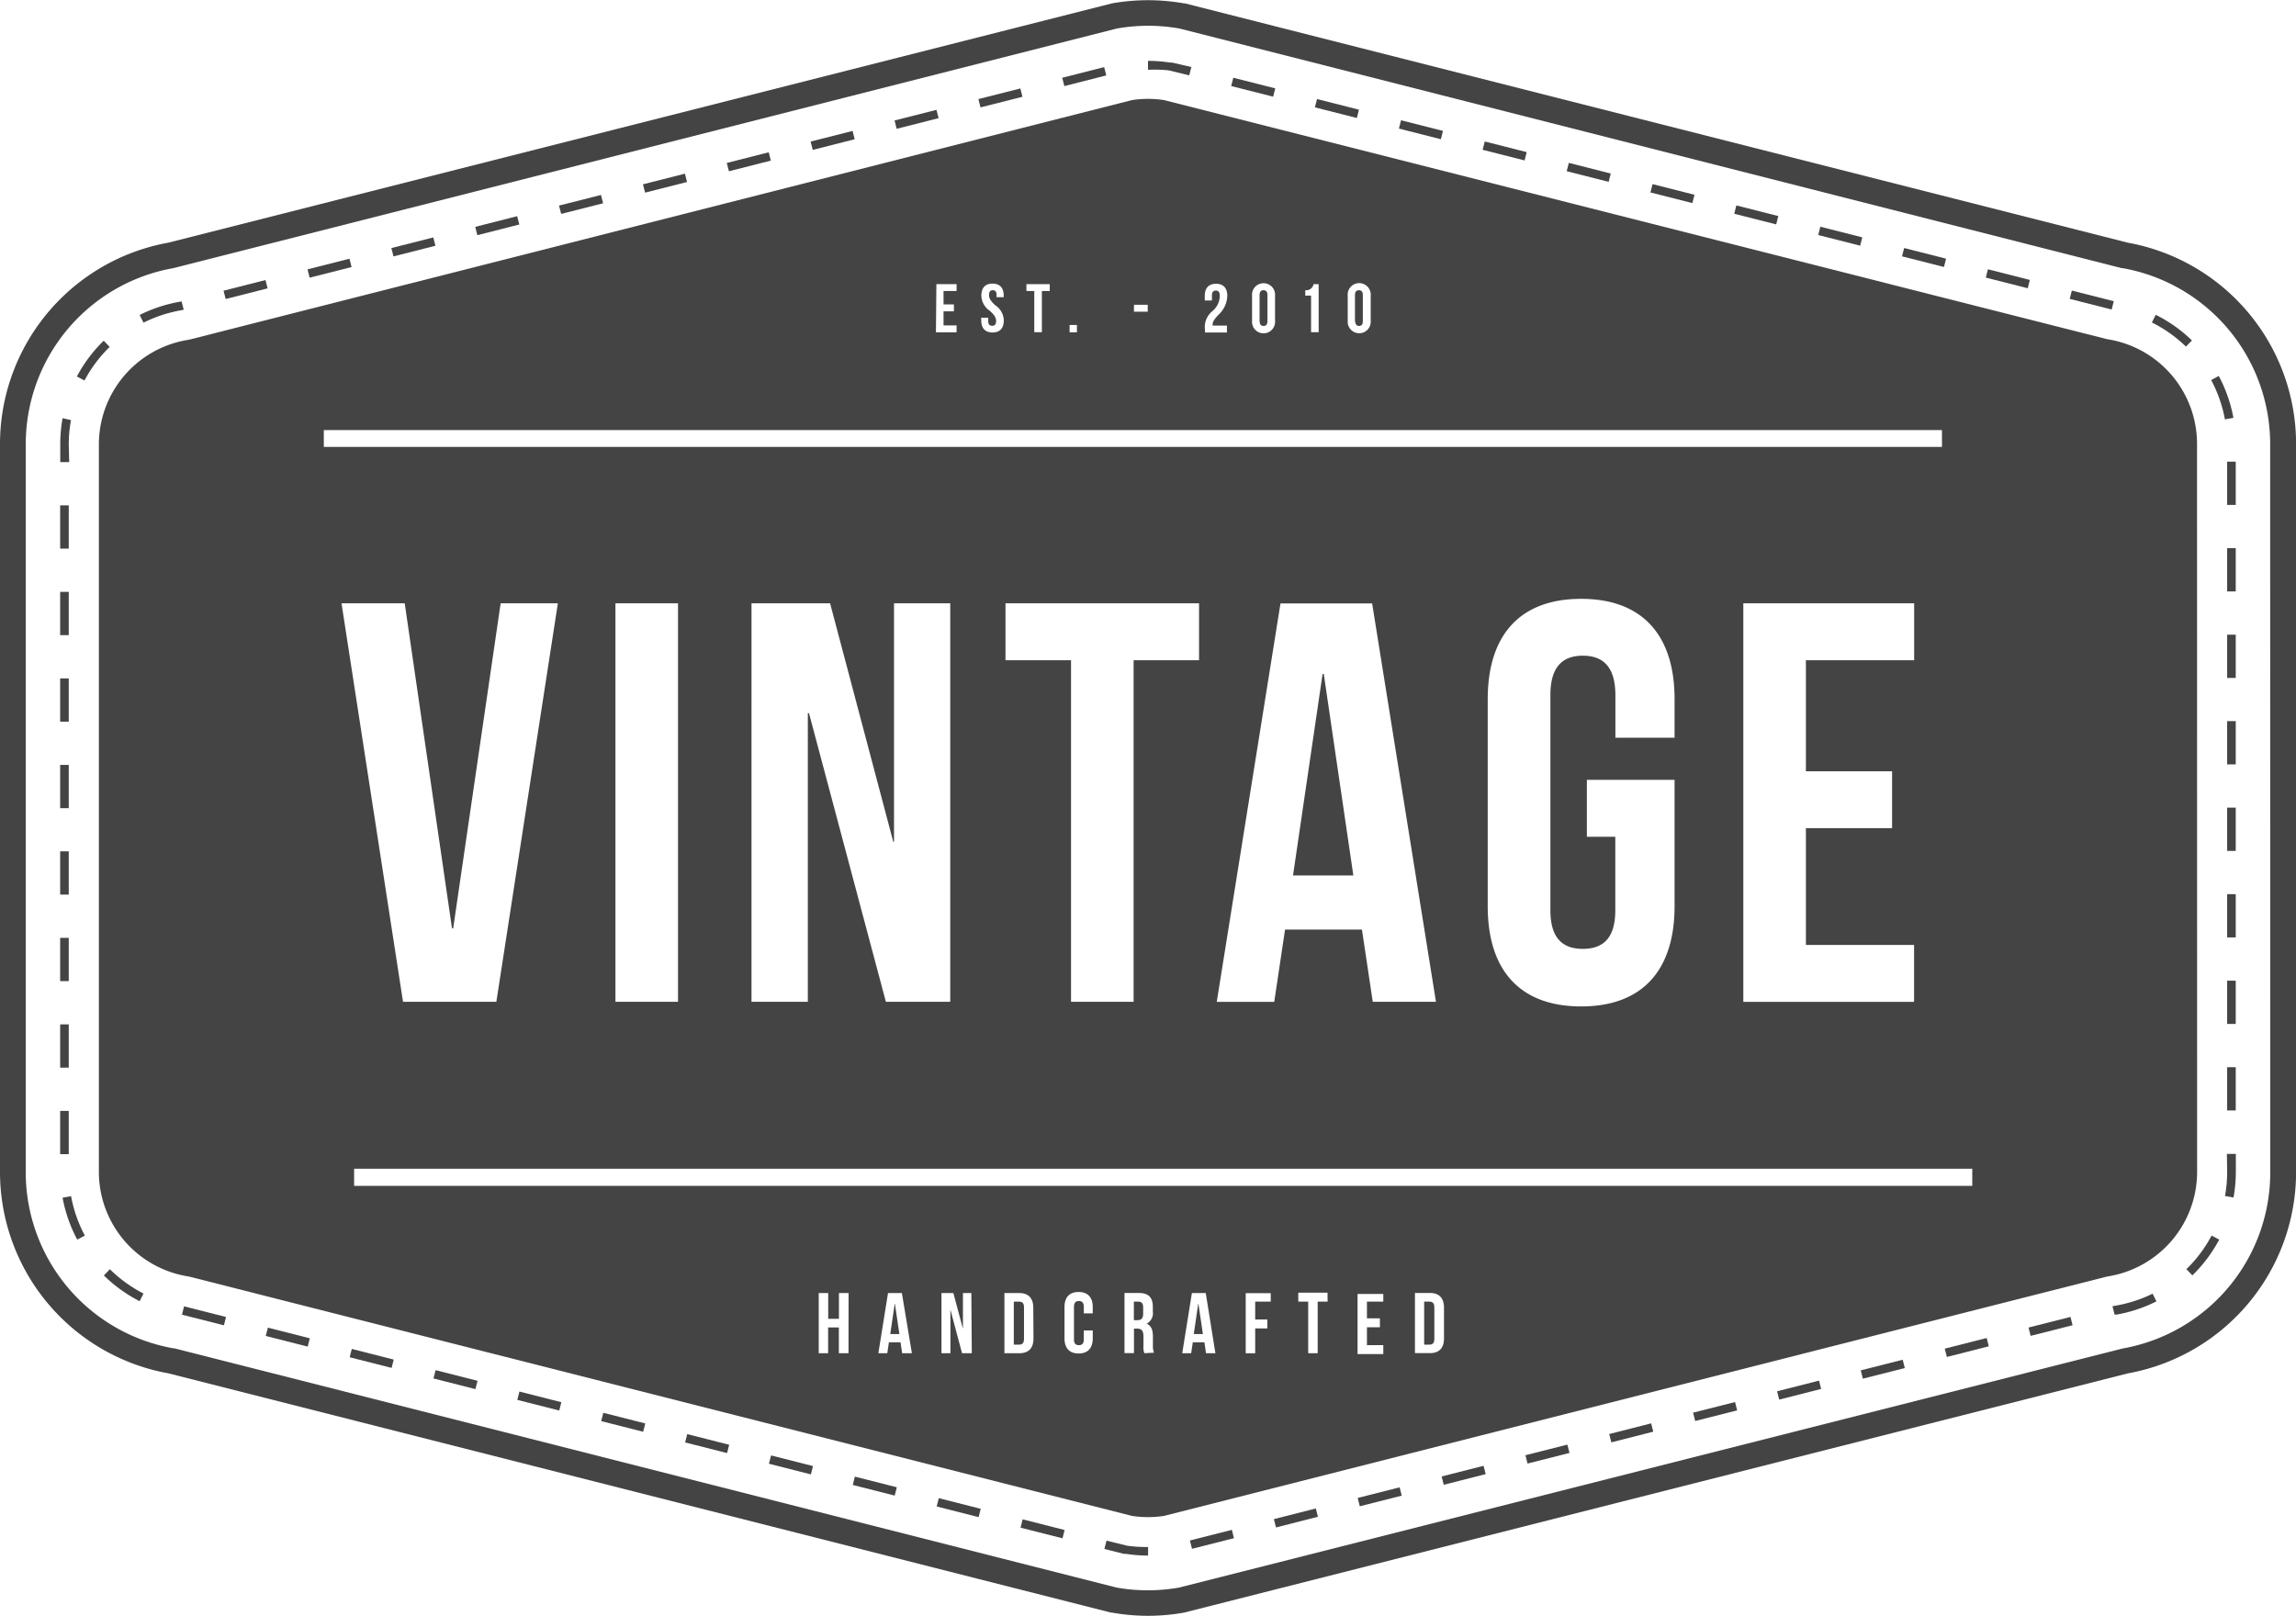 <svg xmlns="http://www.w3.org/2000/svg" viewBox="0 0 256.82 180.81"><defs><style>.cls-1{fill:#444;}</style></defs><title>Asset 8</title><g id="Layer_2" data-name="Layer 2"><g id="Ebene_1" data-name="Ebene 1"><path class="cls-1" d="M238,27.15,132.55.38l-.1,0a23,23,0,0,0-8.08,0L18.83,27.15A22.9,22.9,0,0,0,0,49.7v81.4a22.9,22.9,0,0,0,18.83,22.55l105.44,26.77.1,0a22.89,22.89,0,0,0,8.08,0L238,153.66a22.9,22.9,0,0,0,18.83-22.55V49.7A22.9,22.9,0,0,0,238,27.15Zm15.94,104a20,20,0,0,1-16.5,19.72L131.89,177.62a20.14,20.14,0,0,1-7,0L19.49,150.85l-.1,0A20,20,0,0,1,2.88,131.1V49.7A20,20,0,0,1,19.39,30L124.93,3.19a20.14,20.14,0,0,1,7,0L237.33,30l.1,0a20,20,0,0,1,16.5,19.72Z"/><rect class="cls-1" x="6.73" y="124.29" width="0.96" height="4.84"/><rect class="cls-1" x="22.33" y="144.81" width="0.96" height="4.84" transform="translate(-125.5 133.11) rotate(-75.76)"/><rect class="cls-1" x="31.71" y="147.19" width="0.96" height="4.84" transform="translate(-120.74 144) rotate(-75.76)"/><path class="cls-1" d="M7,134a16.11,16.11,0,0,0,1.64,4.69l.85-.45a15.16,15.16,0,0,1-1.54-4.41Z"/><path class="cls-1" d="M11.62,142.7a16.14,16.14,0,0,0,4,2.88l.43-.86A15.11,15.11,0,0,1,12.29,142Z"/><path class="cls-1" d="M20.23,34.72l.32-.07-.24-.93-.26.05a16.19,16.19,0,0,0-4.43,1.47l.43.86A15.23,15.23,0,0,1,20.23,34.72Z"/><path class="cls-1" d="M12.27,38.81l-.67-.69a16.15,16.15,0,0,0-3,4l.85.45A15.2,15.2,0,0,1,12.27,38.81Z"/><path class="cls-1" d="M7.69,49.7A15.31,15.31,0,0,1,7.94,47L7,46.79a16.24,16.24,0,0,0-.26,2.91v2h1Z"/><rect class="cls-1" x="43.82" y="27.15" width="4.84" height="0.96" transform="translate(-5.37 12.2) rotate(-14.22)"/><rect class="cls-1" x="53.2" y="24.77" width="4.84" height="0.96" transform="translate(-4.51 14.51) rotate(-14.29)"/><rect class="cls-1" x="6.73" y="66.22" width="0.96" height="4.84"/><rect class="cls-1" x="6.73" y="114.61" width="0.96" height="4.84"/><rect class="cls-1" x="25.05" y="31.91" width="4.84" height="0.96" transform="translate(-7.12 7.75) rotate(-14.23)"/><rect class="cls-1" x="6.73" y="75.9" width="0.96" height="4.84"/><rect class="cls-1" x="6.73" y="56.54" width="0.96" height="4.84"/><rect class="cls-1" x="6.73" y="104.93" width="0.96" height="4.84"/><rect class="cls-1" x="6.73" y="95.25" width="0.96" height="4.84"/><rect class="cls-1" x="6.73" y="85.58" width="0.96" height="4.84"/><rect class="cls-1" x="34.44" y="29.53" width="4.84" height="0.96" transform="translate(-6.24 9.97) rotate(-14.22)"/><rect class="cls-1" x="167.84" y="14.48" width="0.96" height="4.84" transform="translate(110.52 175.88) rotate(-75.76)"/><rect class="cls-1" x="186.6" y="19.25" width="0.96" height="4.84" transform="translate(120.02 197.65) rotate(-75.75)"/><rect class="cls-1" x="195.98" y="21.63" width="0.96" height="4.84" transform="translate(124.78 208.54) rotate(-75.75)"/><rect class="cls-1" x="41.09" y="149.57" width="0.96" height="4.84" transform="translate(-115.97 154.86) rotate(-75.75)"/><rect class="cls-1" x="177.22" y="16.86" width="0.96" height="4.84" transform="translate(115.25 186.76) rotate(-75.74)"/><rect class="cls-1" x="158.46" y="12.1" width="0.96" height="4.84" transform="translate(105.77 165) rotate(-75.76)"/><rect class="cls-1" x="205.36" y="24.01" width="0.96" height="4.84" transform="translate(129.59 219.44) rotate(-75.76)"/><rect class="cls-1" x="233.5" y="31.16" width="0.96" height="4.84" transform="translate(143.87 252.1) rotate(-75.76)"/><path class="cls-1" d="M245.18,38.09a16.11,16.11,0,0,0-4.05-2.87l-.43.86a15.14,15.14,0,0,1,3.81,2.7Z"/><rect class="cls-1" x="214.74" y="26.39" width="0.96" height="4.84" transform="translate(134.35 230.33) rotate(-75.76)"/><rect class="cls-1" x="224.12" y="28.77" width="0.96" height="4.84" transform="translate(139.07 241.2) rotate(-75.75)"/><rect class="cls-1" x="139.69" y="7.34" width="0.96" height="4.84" transform="translate(96.24 143.22) rotate(-75.76)"/><rect class="cls-1" x="90.72" y="15.24" width="4.84" height="0.96" transform="translate(-1.01 23.35) rotate(-14.22)"/><rect class="cls-1" x="81.34" y="17.63" width="4.84" height="0.96" transform="translate(-1.88 21.21) rotate(-14.28)"/><rect class="cls-1" x="100.1" y="12.86" width="4.84" height="0.96" transform="translate(-0.13 25.62) rotate(-14.23)"/><rect class="cls-1" x="71.96" y="20.01" width="4.84" height="0.96" transform="translate(-2.75 18.9) rotate(-14.22)"/><path class="cls-1" d="M130.72,7.87l2.3.56.24-.93L131.1,7l-.23,0a16.06,16.06,0,0,0-2.46-.19h0l0,1A15.12,15.12,0,0,1,130.72,7.87Z"/><rect class="cls-1" x="62.58" y="22.39" width="4.84" height="0.96" transform="translate(-3.63 16.67) rotate(-14.22)"/><rect class="cls-1" x="109.48" y="10.48" width="4.84" height="0.96" transform="translate(0.74 27.82) rotate(-14.22)"/><rect class="cls-1" x="149.07" y="9.72" width="0.96" height="4.84" transform="translate(100.99 154.11) rotate(-75.76)"/><rect class="cls-1" x="118.86" y="8.1" width="4.84" height="0.96" transform="translate(1.63 30.17) rotate(-14.28)"/><rect class="cls-1" x="198.81" y="155.07" width="4.84" height="0.96" transform="translate(-32.14 54.42) rotate(-14.28)"/><path class="cls-1" d="M244.56,142l.67.69a16.18,16.18,0,0,0,3-4l-.85-.45A15.19,15.19,0,0,1,244.56,142Z"/><rect class="cls-1" x="50.47" y="151.95" width="0.96" height="4.84" transform="translate(-111.21 165.74) rotate(-75.75)"/><rect class="cls-1" x="249.12" y="119.4" width="0.96" height="4.84"/><rect class="cls-1" x="217.57" y="150.3" width="4.84" height="0.96" transform="translate(-30.39 58.9) rotate(-14.28)"/><path class="cls-1" d="M236.58,146.09l-.29.06.24.93.23,0a16.24,16.24,0,0,0,4.45-1.48l-.43-.86A15.25,15.25,0,0,1,236.58,146.09Z"/><rect class="cls-1" x="249.12" y="109.72" width="0.96" height="4.84"/><rect class="cls-1" x="226.95" y="147.92" width="4.84" height="0.96" transform="translate(-29.43 60.89) rotate(-14.22)"/><rect class="cls-1" x="249.12" y="61.33" width="0.96" height="4.84"/><rect class="cls-1" x="249.12" y="51.65" width="0.96" height="4.84"/><rect class="cls-1" x="208.19" y="152.69" width="4.84" height="0.96" transform="translate(-31.2 56.49) rotate(-14.23)"/><path class="cls-1" d="M248.87,46.92l.95-.17a16.14,16.14,0,0,0-1.64-4.69l-.85.46A15.12,15.12,0,0,1,248.87,46.92Z"/><rect class="cls-1" x="249.12" y="90.36" width="0.96" height="4.84"/><rect class="cls-1" x="249.12" y="100.04" width="0.96" height="4.84"/><rect class="cls-1" x="249.12" y="80.68" width="0.96" height="4.84"/><rect class="cls-1" x="249.12" y="71.01" width="0.96" height="4.84"/><path class="cls-1" d="M249.12,131.1a15.31,15.31,0,0,1-.24,2.71l.95.17a16.3,16.3,0,0,0,.26-2.88v-2h-1Z"/><rect class="cls-1" x="116.13" y="168.63" width="0.96" height="4.84" transform="translate(-77.86 242) rotate(-75.76)"/><path class="cls-1" d="M126.09,172.94l-2.32-.57-.24.93,2.19.55.23,0a16.3,16.3,0,0,0,2.47.19h0l0-.29,0-.67A15.26,15.26,0,0,1,126.09,172.94Z"/><rect class="cls-1" x="106.75" y="166.24" width="0.96" height="4.84" transform="translate(-82.64 231.06) rotate(-75.74)"/><rect class="cls-1" x="142.52" y="169.36" width="4.84" height="0.96" transform="translate(-37.4 40.99) rotate(-14.28)"/><rect class="cls-1" x="133.14" y="171.74" width="4.84" height="0.96" transform="translate(-38.15 38.58) rotate(-14.22)"/><rect class="cls-1" x="59.85" y="154.33" width="0.96" height="4.84" transform="translate(-106.45 176.64) rotate(-75.75)"/><rect class="cls-1" x="97.37" y="163.86" width="0.96" height="4.84" transform="translate(-87.39 220.21) rotate(-75.76)"/><rect class="cls-1" x="69.23" y="156.72" width="0.96" height="4.84" transform="translate(-101.69 187.52) rotate(-75.75)"/><rect class="cls-1" x="151.91" y="166.98" width="4.84" height="0.96" transform="translate(-36.43 43.08) rotate(-14.23)"/><rect class="cls-1" x="78.61" y="159.1" width="0.96" height="4.84" transform="translate(-96.92 198.41) rotate(-75.75)"/><rect class="cls-1" x="87.99" y="161.48" width="0.96" height="4.84" transform="translate(-92.16 209.3) rotate(-75.75)"/><rect class="cls-1" x="189.43" y="157.45" width="4.84" height="0.96" transform="translate(-32.92 51.96) rotate(-14.22)"/><rect class="cls-1" x="180.05" y="159.83" width="4.84" height="0.96" transform="translate(-33.93 50) rotate(-14.29)"/><rect class="cls-1" x="170.67" y="162.21" width="4.84" height="0.96" transform="translate(-34.66 47.5) rotate(-14.22)"/><rect class="cls-1" x="161.29" y="164.59" width="4.84" height="0.96" transform="translate(-35.65 45.47) rotate(-14.28)"/><polygon class="cls-1" points="148.07 75.4 147.94 75.4 144.63 97.95 151.38 97.95 148.07 75.4"/><path class="cls-1" d="M127.34,145.63h-.51v2.07h.41c.39,0,.63-.17.63-.71v-.66C127.88,145.84,127.71,145.63,127.34,145.63Z"/><polygon class="cls-1" points="100.08 145.86 99.58 149.26 100.6 149.26 100.1 145.86 100.08 145.86"/><path class="cls-1" d="M114,145.63h-.6v4.81h.6c.34,0,.54-.17.54-.65v-3.5C114.55,145.8,114.35,145.63,114,145.63Z"/><path class="cls-1" d="M152,36.47c.27,0,.44-.15.44-.53V33c0-.38-.17-.53-.44-.53s-.44.15-.44.53v2.91C151.61,36.32,151.78,36.47,152,36.47Z"/><path class="cls-1" d="M141.33,36.47c.27,0,.44-.15.44-.53V33c0-.38-.17-.53-.44-.53s-.44.15-.44.53v2.91C140.9,36.32,141.07,36.47,141.33,36.47Z"/><path class="cls-1" d="M245.75,49.7A11.85,11.85,0,0,0,236,38l-.34-.06L130.21,11.2a11.78,11.78,0,0,0-3.6,0L21.17,38l-.34.06A11.85,11.85,0,0,0,11.06,49.7v81.4a11.85,11.85,0,0,0,9.77,11.67l.34.06,105.44,26.77a11.77,11.77,0,0,0,3.6,0l105.44-26.77.34-.06a11.85,11.85,0,0,0,9.77-11.67Zm-95-16.62a1.29,1.29,0,1,1,2.57,0v2.8a1.29,1.29,0,1,1-2.57,0ZM146,32.47a.84.84,0,0,0,.93-.68h.57v5.38h-.85V33.07H146Zm-5.95.62a1.29,1.29,0,1,1,2.57,0v2.8a1.29,1.29,0,1,1-2.57,0Zm-5.29,3.43a2.33,2.33,0,0,1,.85-1.71,2.26,2.26,0,0,0,.83-1.68c0-.48-.17-.62-.44-.62s-.44.15-.44.53v.58h-.8v-.52c0-.86.43-1.35,1.26-1.35s1.26.49,1.26,1.35a3,3,0,0,1-1,2.13c-.5.54-.64.79-.64,1.08a.57.57,0,0,0,0,.12h1.6v.77h-2.45Zm-7.92-2.42h1.54v.77h-1.54Zm-7.2,2.26h.82v.82h-.82Zm-4.83-4.57h2.61v.77h-.88v4.61h-.85V32.56h-.88Zm-5.07,3.76h.8v.38c0,.38.17.52.44.52s.44-.14.44-.52-.17-.68-.72-1.17a2.09,2.09,0,0,1-.93-1.68c0-.86.42-1.35,1.25-1.35s1.25.49,1.25,1.35v.17h-.8V33c0-.38-.15-.53-.42-.53s-.42.15-.42.53.17.68.72,1.17a2.09,2.09,0,0,1,.93,1.68c0,.86-.43,1.35-1.26,1.35s-1.26-.49-1.26-1.35Zm-5-3.76H107v.77h-1.46v1.5h1.16v.77h-1.16v1.58H107v.77h-2.31ZM36.22,48.12h181V50h-181ZM211.64,86.29v6.37H202v13.06h12.1v6.37H195V67.5h19.11v6.37H202V86.29ZM177.05,73.36c-2.23,0-3.63,1.21-3.63,4.39v24.08c0,3.18,1.4,4.33,3.63,4.33s3.63-1.15,3.63-4.33V93.62H177.5V87.25h9.81v14.14c0,7.13-3.57,11.21-10.45,11.21s-10.45-4.08-10.45-11.21V78.2C166.42,71.07,170,67,176.86,67s10.45,4.08,10.45,11.21v4.33h-6.62V77.76C180.68,74.57,179.28,73.36,177.05,73.36Zm-16.43,38.72h-7.07L152.34,104h-8.6l-1.21,8.09H136.1l7.13-44.58h10.25ZM112.47,73.87V67.5h21.65v6.37H126.8v38.21h-7V73.87Zm-6.18-6.37v44.58h-7.2l-8.6-32.29h-.13v32.29h-6.3V67.5h8.79l7.07,26.69H100V67.5Zm-30.45,0v44.58h-7V67.5Zm-30.57,0,5.29,36.37h.13L56,67.5H62.4l-6.88,44.58H45.08L38.2,67.5Zm49.64,83.9H93.83v-2.88h-1.2v2.88H91.58v-6.73h1.06v2.88h1.2v-2.88h1.08Zm6,0-.18-1.22h-1.3l-.18,1.22h-1l1.08-6.73h1.55L102,151.4Zm7.79,0h-1.09l-1.3-4.87h0v4.87h-1v-6.73h1.33l1.07,4h0v-4h.94Zm6.9-1.66c0,1.08-.52,1.66-1.58,1.66h-1.67v-6.73H114c1.06,0,1.58.59,1.58,1.66Zm6.63-2.8h-1v-.72c0-.48-.21-.66-.55-.66s-.55.18-.55.66v3.63c0,.48.21.65.55.65s.55-.17.55-.65v-1h1v.89c0,1.08-.54,1.69-1.58,1.69s-1.58-.62-1.58-1.69v-3.5c0-1.08.54-1.69,1.58-1.69s1.58.62,1.58,1.69ZM128,151.4a2.07,2.07,0,0,1-.1-.83v-1.06c0-.62-.21-.86-.69-.86h-.37v2.74h-1.06v-6.73h1.6c1.1,0,1.57.51,1.57,1.55v.53a1.33,1.33,0,0,1-.69,1.36v0c.53.22.7.72.7,1.42v1a2,2,0,0,0,.12.82Zm6.9,0-.18-1.22h-1.3l-.18,1.22h-1l1.08-6.73h1.55l1.08,6.73Zm7.24-5.77h-1.74v2h1.36v1h-1.36v2.78h-1.06v-6.73h2.8Zm6.36,0h-1.11v5.77h-1.06v-5.77h-1.11v-1h3.27Zm6.23,0h-1.83v1.87h1.45v1h-1.45v2h1.83v1h-2.88v-6.73h2.88Zm6.79,4.1c0,1.08-.52,1.66-1.58,1.66h-1.67v-6.73h1.67c1.06,0,1.58.59,1.58,1.66Zm59.09-17.05h-181v-1.92h181Z"/><path class="cls-1" d="M159.9,145.63h-.6v4.81h.6c.34,0,.54-.17.54-.65v-3.5C160.44,145.8,160.24,145.63,159.9,145.63Z"/><polygon class="cls-1" points="134.03 145.86 133.53 149.26 134.55 149.26 134.05 145.86 134.03 145.86"/></g></g></svg>